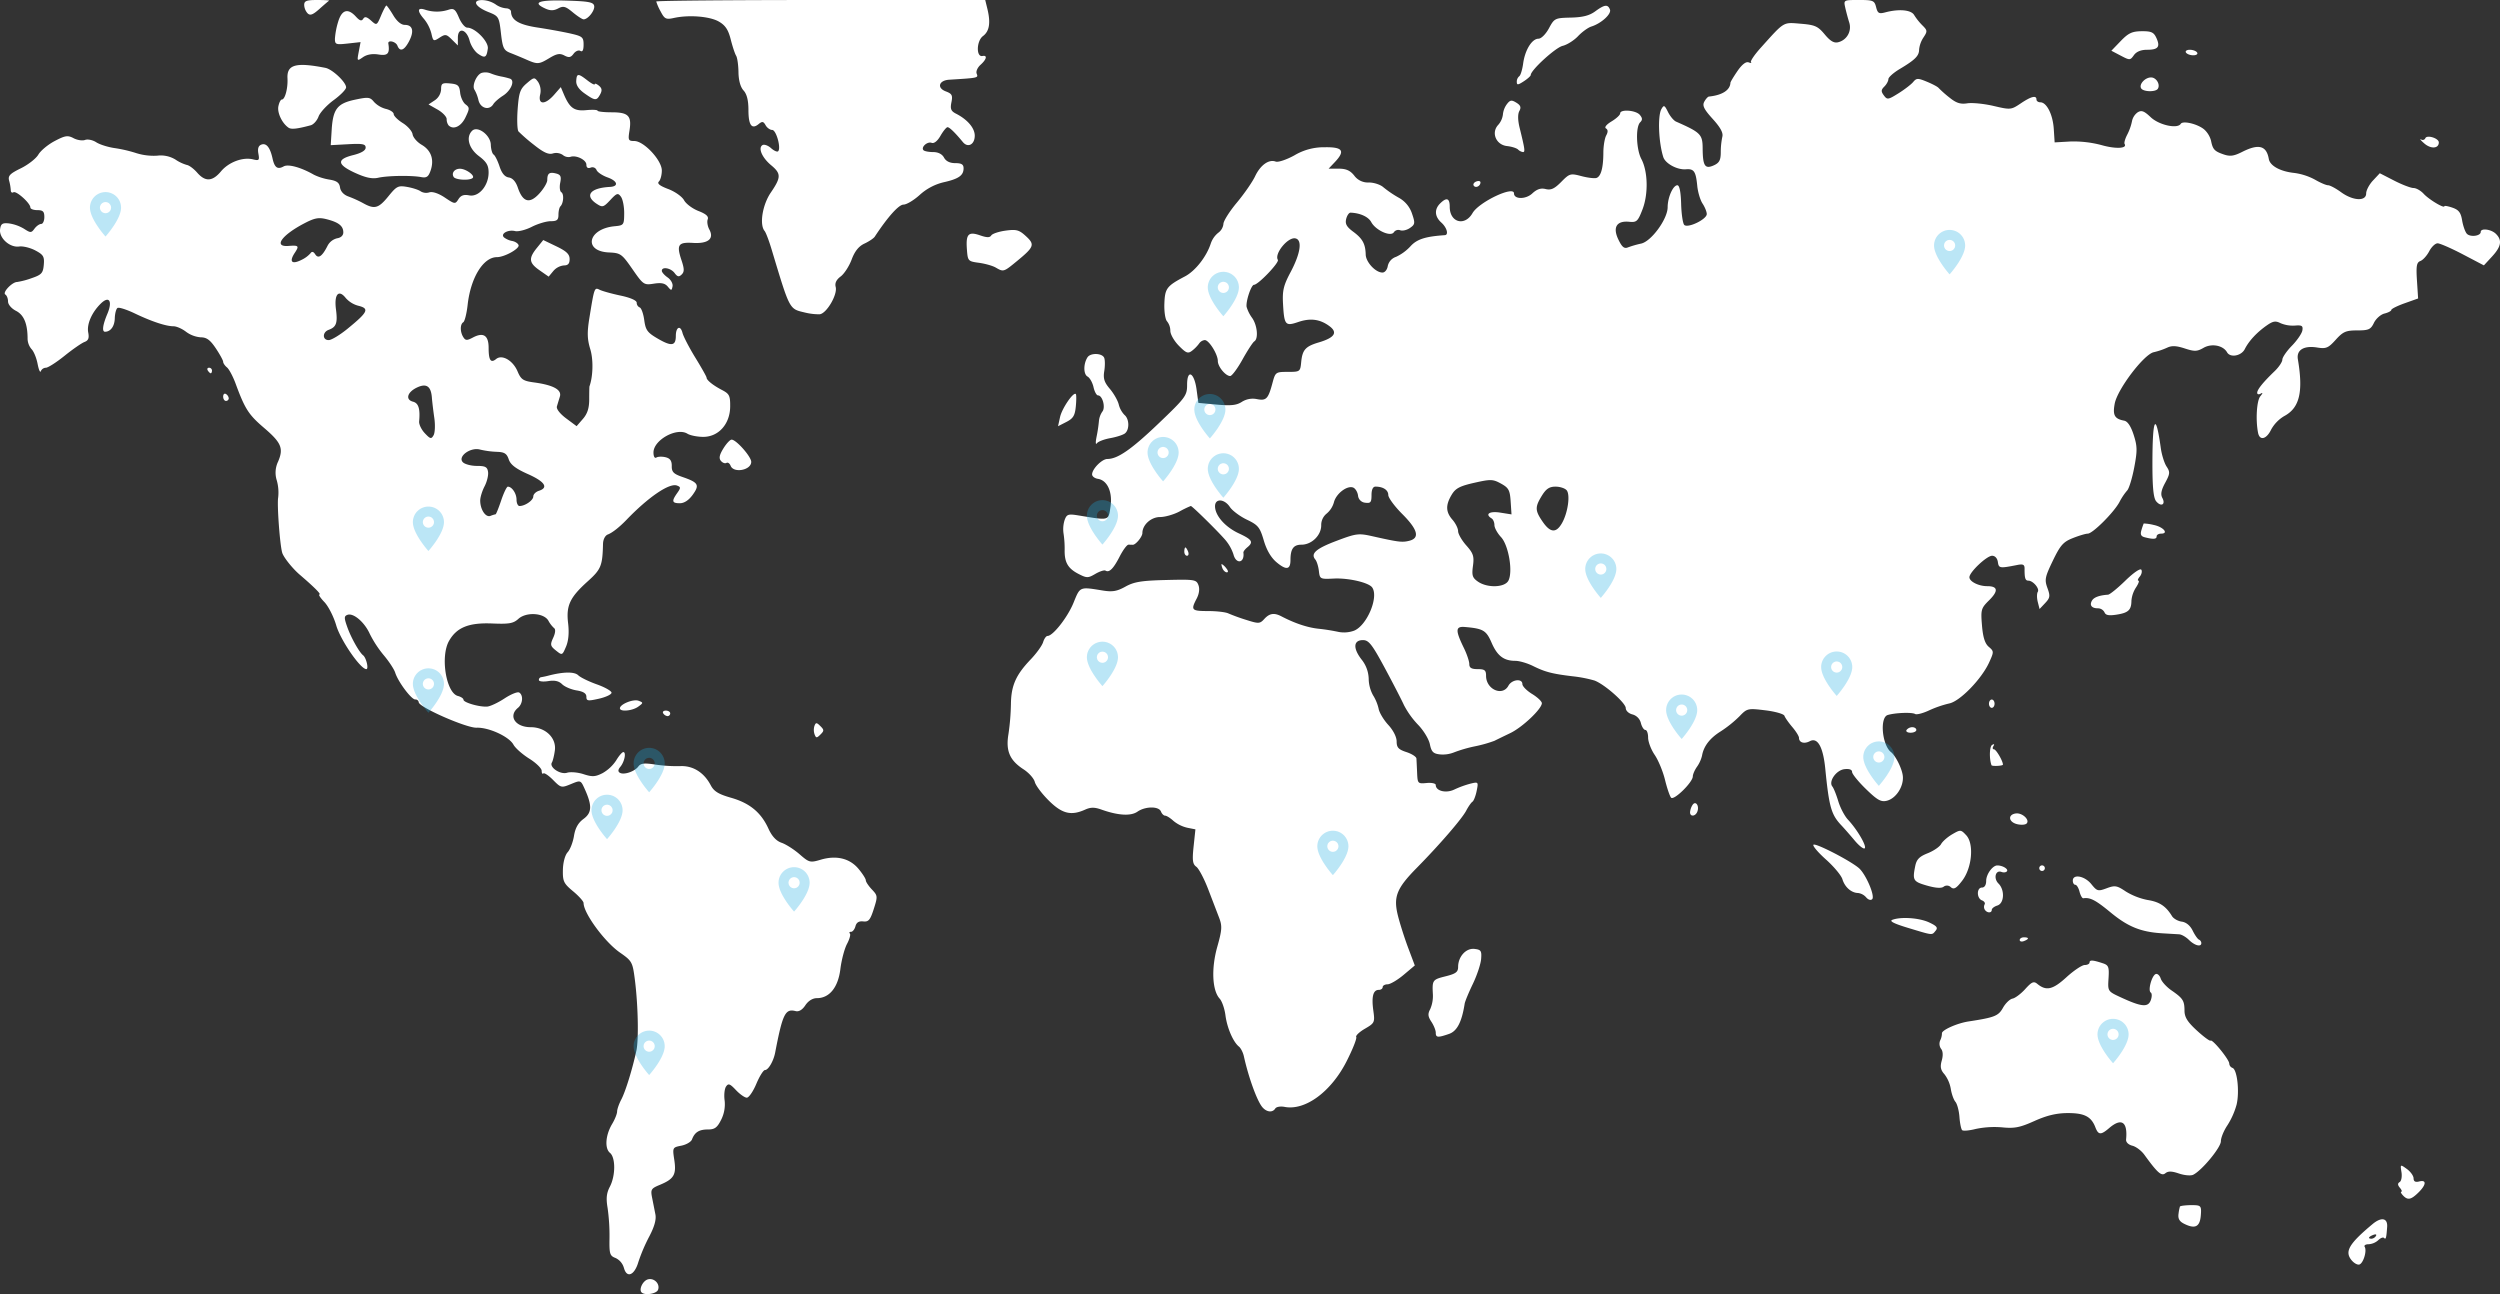 <svg xmlns="http://www.w3.org/2000/svg" width="1483.643" height="768" viewBox="0 0 1483.643 768">
  <rect x="0" y="0" width="1483.643" height="768" fill="#333333" stroke="none"/>
  <g id="Grupo_8" data-name="Grupo 8" transform="translate(-1218.565 -2163)">
    <path id="path2987" d="M431.911,819.025c-1.8-1.786.725-7,3.781-7.788,3.727-.965,7.29,2.762,5.949,6.222C440.72,819.832,433.846,820.939,431.911,819.025Zm-10.556-14.684a9.2,9.2,0,0,0-4.9-5.76c-3.433-1.292-3.78-2.422-3.619-11.777a118.322,118.322,0,0,0-1.123-17.926c-.979-5.707-.648-8.827,1.342-12.635,3.408-6.522,3.44-17.291.06-20.067-3.245-2.665-2.652-10.55,1.289-17.151,1.617-2.708,2.947-6.03,2.956-7.384s1.129-4.573,2.489-7.153c2.476-4.7,6.624-18.132,8.951-28.992,1.453-6.78.986-27.5-.958-42.487-1.305-10.064-1.7-10.766-8.828-15.72-9.061-6.3-21.556-23.325-21.556-29.378,0-.989-2.8-4.124-6.218-6.966-5.6-4.652-6.2-5.92-6.059-12.719.094-4.437,1.258-8.753,2.823-10.464,1.465-1.6,3.155-5.953,3.755-9.67.76-4.706,2.482-7.774,5.673-10.108,5.024-3.676,5.181-7.849.672-17.822-2.363-5.227-2.377-5.232-8.164-2.84-5.635,2.33-5.929,2.262-10.581-2.448-2.632-2.664-5.233-4.4-5.779-3.861s-.993-.178-.993-1.6-3.321-4.663-7.38-7.2-8.273-6.271-9.363-8.288c-2.584-4.778-14.649-10.331-21.863-10.063-6.058.227-34.35-12.226-34.35-15.117a1.926,1.926,0,0,0-2.073-1.629c-2.379-.04-10.191-10.5-11.9-15.927-.633-2.01-3.668-6.638-6.746-10.284a66.847,66.847,0,0,1-8.345-12.754c-3.119-6.951-9.758-12.589-13.258-11.26-2.023.768-2.027,1.8-.027,7.411,2.213,6.207,7.068,14.835,9.339,16.595,1.867,1.447,3.44,8.2,1.91,8.2-3.5,0-15.316-17.174-17.871-25.965-1.489-5.123-4.65-11.345-7.025-13.827s-3.694-4.512-2.932-4.512c1.254,0-3.211-4.479-11.694-11.731-4.345-3.715-9.667-10.4-10.426-13.107-1.407-5.01-3.126-28.782-2.367-32.735a26.69,26.69,0,0,0-.791-10,15.113,15.113,0,0,1,.759-11.318c3.335-7.85,1.926-11.193-8.463-20.069-9.051-7.733-11.24-11.148-16.757-26.138-1.573-4.274-3.882-8.61-5.131-9.636s-2.271-2.528-2.271-3.34-1.965-4.413-4.366-8c-3.32-4.963-5.452-6.528-8.9-6.528a16.921,16.921,0,0,1-8.746-3.282c-2.319-1.805-5.666-3.282-7.438-3.282-4.485,0-12.963-2.813-23.111-7.667-4.739-2.267-9.288-3.711-10.109-3.209s-1.561,3.267-1.643,6.144c-.136,4.732-2.43,7.921-5.747,7.988-1.971.04-1.458-3.988,1.357-10.656,3.22-7.627,1-10.936-4-5.979-5.314,5.259-8.311,12.205-7.37,17.08.645,3.339.083,4.756-2.229,5.629-1.7.642-7.037,4.343-11.861,8.225s-9.8,7.058-11.054,7.058a3.334,3.334,0,0,0-2.983,2.051c-.384,1.128-1.246-.824-1.916-4.338s-2.283-7.443-3.585-8.732A9.849,9.849,0,0,1,67.5,253.1c0-8.963-2.166-14.212-6.854-16.611-2.722-1.393-4.753-3.776-4.753-5.576,0-1.729-.719-3.583-1.6-4.12-1.893-1.158,3.974-7.41,6.987-7.446a46.165,46.165,0,0,0,8.705-2.3c5.806-1.99,6.694-2.972,7.129-7.878.433-4.883-.211-5.981-5-8.532-3.022-1.611-7.349-2.666-9.616-2.345-5.577.789-12.055-5.1-11.315-10.278.463-3.244,1.384-3.836,5.323-3.419a24.193,24.193,0,0,1,8.906,3.191c3.851,2.5,4.289,2.491,6.2-.094,1.13-1.529,2.9-2.78,3.944-2.78s1.89-1.846,1.89-4.1c0-3.282-.829-4.1-4.145-4.1-2.28,0-4.145-.7-4.145-1.566,0-2.548-8.369-10.066-10.056-9.034-.853.522-1.561-.018-1.574-1.2a28.888,28.888,0,0,0-.973-5.654c-.79-2.914.385-4.161,6.955-7.384,4.348-2.133,9.025-5.8,10.393-8.141s5.731-5.965,9.7-8.047c6.259-3.286,7.734-3.506,11.2-1.673,2.193,1.161,5.261,1.627,6.819,1.036s4.54.032,6.628,1.385,7.019,2.91,10.959,3.459a81.31,81.31,0,0,1,12.967,3.036,34.7,34.7,0,0,0,12.243,1.456,16.838,16.838,0,0,1,10.778,2.271,23.711,23.711,0,0,0,6.825,3.238c1.368.212,4.13,2.271,6.138,4.577,4.814,5.527,9.04,5.292,14.126-.783,4.6-5.491,12.963-8.611,19.044-7.1,3.533.878,3.857.526,3.136-3.406-.546-2.982.017-4.7,1.757-5.357,2.948-1.12,5.2,1.653,6.63,8.155,1.212,5.523,2.974,6.788,6.63,4.763,2.733-1.514,10.317.587,17.982,4.982a33.454,33.454,0,0,0,9.12,2.852c4.428.726,5.932,1.842,6.345,4.709.334,2.32,2.239,4.357,4.974,5.322a69.645,69.645,0,0,1,8.834,4.014c6.665,3.71,9.051,3.048,14.883-4.133,4.92-6.058,5.819-6.5,11.27-5.529,3.258.58,6.821,1.757,7.917,2.617a6.306,6.306,0,0,0,5.119.581c1.916-.6,5.482.6,9.211,3.1,5.9,3.963,6.145,3.992,8.063.953,1.428-2.263,3.2-2.892,6.376-2.263,5.683,1.125,11.52-5.73,11.52-13.528,0-4.287-1.229-6.366-5.8-9.819-6-4.53-7.781-11.223-3.984-14.981,3.222-3.188,10.934,2.552,11.1,8.26.077,2.679.825,5.312,1.662,5.852s2.418,3.7,3.515,7.032c1.345,4.084,3.13,6.218,5.49,6.564,2.266.332,4.15,2.441,5.353,5.993,2.943,8.69,6.955,9.834,12.69,3.62,2.64-2.861,4.8-6.51,4.8-8.109,0-3.969,1.251-4.893,5.231-3.863,2.709.7,3.195,1.794,2.446,5.5-.514,2.544-.224,5.061.646,5.593,1.7,1.039,1.345,6.551-.541,8.417-.631.625-1.148,2.859-1.148,4.966,0,3.095-.885,3.828-4.625,3.828-2.543,0-7.58,1.5-11.192,3.337s-8.067,2.974-9.9,2.53c-4.243-1.029-8.881,1.605-6.6,3.751a11.193,11.193,0,0,0,4.823,2.119c1.748.313,3.465,1.42,3.815,2.459.7,2.091-8.365,7.135-12.828,7.135-8.118,0-15.6,12.166-17.393,28.28-.576,5.175-1.741,9.834-2.589,10.352-1.962,1.2-1.944,5.784.034,8.878,1.294,2.024,2.152,2.053,5.666.192,6.25-3.31,9.339-1.285,9.339,6.122,0,7.363,1.269,9.251,4.456,6.633,3.514-2.886,9.977.841,12.718,7.335,2.044,4.841,3.295,5.679,9.783,6.559q17.2,2.333,15.326,8.416c-.576,1.858-1.371,4.486-1.766,5.84-.423,1.451,1.831,4.358,5.489,7.081l6.207,4.62,3.739-4.3c2.667-3.068,3.739-6.392,3.739-11.594,0-4.011.066-7.477.147-7.7,2.165-6.047,2.378-15.892.481-22.132-1.791-5.89-1.91-9.877-.543-18.337,2.962-18.343,2.992-18.424,6.174-16.856,1.574.775,7.151,2.322,12.4,3.436,5.866,1.246,9.534,2.875,9.534,4.233a3.034,3.034,0,0,0,1.765,2.789c.971.32,2.186,3.69,2.7,7.489.818,6.033,1.855,7.44,8.207,11.123,7.994,4.636,10.541,4.227,10.541-1.692,0-5.347,2.736-6.613,3.95-1.828.543,2.141,3.98,8.768,7.638,14.727s6.651,11.27,6.651,11.8c0,1.526,3.83,4.61,9.179,7.391,4.356,2.265,4.906,3.39,4.833,9.9-.114,10.288-6.9,17.9-15.967,17.9-3.509,0-7.75-.846-9.424-1.881-6.3-3.895-20.125,3.743-20.125,11.123,0,2.448.7,3.651,1.752,3.008.964-.589,3.42-.658,5.458-.151,2.68.666,3.687,2.108,3.637,5.207-.057,3.528,1.067,4.677,6.356,6.5,9.452,3.249,10.3,4.7,6.1,10.532-2.352,3.268-5.055,5.049-7.665,5.049-4.669,0-4.983-1.208-1.569-6.032,2.192-3.1,2.178-3.589-.126-4.464-4.444-1.687-16.885,6.758-29.945,20.329-4.222,4.387-8.44,7.7-11.07,8.7-1.631.619-2.819,2.936-2.881,5.618-.3,12.961-1.155,15.064-8.983,22.114-10.726,9.66-12.971,14.446-11.726,24.993.662,5.608.235,10.376-1.241,13.85-2.229,5.246-2.287,5.268-5.984,2.306-3.361-2.693-3.522-3.448-1.62-7.58,1.286-2.794,1.5-5.025.549-5.7a16.513,16.513,0,0,1-3.39-4.395c-2.619-4.708-13.17-5.356-17.846-1.1-2.967,2.7-5.475,3.145-15.468,2.727-13.95-.583-21.136,2.324-25.692,10.393-5.217,9.242-1.71,30.816,5.3,32.631,1.813.469,3.3,1.471,3.3,2.225,0,1.672,9.529,4.418,14.1,4.062,1.822-.142,6.44-2.317,10.263-4.834s7.741-4.093,8.705-3.5c2.559,1.565,2.143,6.721-.733,9.083-5.939,4.877-1.594,11.486,7.551,11.486,8.759,0,15.356,6.356,14.34,13.815-.414,3.041-1.2,6.247-1.749,7.124-1.755,2.81,4.962,7.364,8.993,6.1,2.02-.634,6.432-.252,9.8.849,5.153,1.683,6.952,1.583,11.271-.627a23.669,23.669,0,0,0,8.082-7.561c1.619-2.712,3.524-4.931,4.234-4.931,1.858,0,.693,5.808-1.748,8.719-1.417,1.689-1.519,2.816-.322,3.548,2.378,1.454,8.76-.7,10.982-3.707,1.423-1.925,3.551-2.175,9.955-1.168a88.033,88.033,0,0,0,14.838.944c7.6-.382,14.2,3.747,18.192,11.377,1.877,3.592,4.614,5.276,11.988,7.376,11.1,3.161,17.85,8.716,22.214,18.288,2.089,4.582,4.651,7.348,7.816,8.44,2.59.893,7.4,3.96,10.682,6.814,5.7,4.954,6.271,5.1,12.535,3.244,9.278-2.751,17.2-.845,22.423,5.394,2.4,2.862,4.356,5.937,4.356,6.833s1.623,3.339,3.607,5.428c3.462,3.647,3.507,4.113,1.116,11.592-2.09,6.537-3.1,7.725-6.247,7.375-2.576-.287-4.029.615-4.625,2.872-.478,1.809-1.653,3.289-2.61,3.289s-1.273.463-.7,1.028-.19,3.335-1.692,6.153-3.277,9.542-3.944,14.94c-1.345,10.89-6.5,17.26-13.973,17.26-2.483,0-5.081,1.611-6.811,4.224-1.8,2.719-3.854,3.95-5.765,3.455-6.151-1.592-7.717,1.582-12.149,24.622-.978,5.087-4.057,10.362-6.046,10.362-.93,0-3.242,3.692-5.137,8.2s-4.435,8.2-5.644,8.2-4.113-2.031-6.453-4.513c-3.6-3.814-4.507-4.132-5.888-2.051-.9,1.354-1.271,5.046-.827,8.2a20.409,20.409,0,0,1-2.071,11.486c-2.329,4.648-3.823,5.743-7.836,5.743-5.25,0-7.821,1.607-9.469,5.92-.555,1.451-3.4,3.111-6.314,3.688-5.259,1.041-5.3,1.116-4.171,8.54,1.311,8.653-.207,11.251-8.607,14.724-5.182,2.143-5.542,2.752-4.557,7.7.588,2.955,1.465,7.394,1.949,9.864.592,3.021-.609,7.307-3.667,13.1a101.729,101.729,0,0,0-6.473,15.191c-2.32,7.93-6.945,9.717-8.57,3.312Zm-76.12-447.134c.308,0,1.8-3.692,3.314-8.2s3.291-8.2,3.947-8.2c2.448,0,5.173,4.063,5.173,7.712,0,2.076.8,3.774,1.767,3.774,3.308,0,8.182-3.39,8.182-5.69,0-1.261,1.492-2.762,3.316-3.335,5.911-1.857,3.533-5.463-6.559-9.945-7.168-3.183-10.273-5.568-11.328-8.7-1.172-3.479-2.55-4.348-7.121-4.487a51.714,51.714,0,0,1-9.918-1.339c-5.718-1.568-13.5,4.194-10.173,7.535,1.187,1.192,4.918,2.168,8.291,2.168,5.04,0,6.224.638,6.647,3.581.283,1.97-.649,5.809-2.073,8.533s-2.588,6.514-2.588,8.423c0,5.351,3.226,10.2,6.066,9.126A17.378,17.378,0,0,1,345.235,357.207ZM308.867,299.99c-.606-4.179-1.253-9.592-1.437-12.03-.513-6.792-3.248-8.638-8.856-5.979-5.766,2.735-7.006,7.195-2.336,8.4,3.276.848,4.325,4.232,3.63,11.715-.161,1.73,1.36,4.886,3.38,7.013,3.274,3.449,3.837,3.576,5.2,1.171.839-1.483,1.029-6.116.423-10.295Zm-51.485-52.9c12.261-10.01,13.164-12.009,6.188-13.689a15.157,15.157,0,0,1-7.234-4.516c-4.233-5.41-6.993-2.236-5.826,6.7,1.062,8.135.218,10.5-4.35,12.165-3.784,1.382-3.761,6.085.03,6.085,1.613,0,6.649-3.035,11.192-6.744ZM230.518,206a16.329,16.329,0,0,0,4.865-3.692c.857-1.244,1.737-1.045,2.833.642,1.826,2.813,4.166,1.163,7.35-5.181a8.646,8.646,0,0,1,5.611-4.354c2.258-.321,3.689-1.675,3.689-3.491,0-3.824-2.749-6-9.895-7.824-4.719-1.206-7.1-.766-13.265,2.456-13.476,7.038-18.448,14.1-9.43,13.4,6.1-.475,6.52-.035,3.849,4-3.674,5.549-1.8,7.272,4.392,4.045Zm1216.164,593.89c-4.229-5.157-1.618-9.668,12.374-21.381,5.307-4.443,9.122-3.726,8.739,1.641-.48,6.714-.74,7.621-1.868,6.5-.564-.559-2.11.057-3.434,1.367a9.376,9.376,0,0,1-5.7,2.383c-1.812,0-2.856.7-2.318,1.565,1.417,2.269-.735,9.552-3.087,10.445-1.1.419-3.219-.718-4.7-2.526Zm14.456-14.388c.581-.93-.085-1.205-1.56-.645-2.873,1.091-3.4,2.267-1.013,2.267A3.533,3.533,0,0,0,1461.138,785.5Zm-113.806-7.233c-2.838-1.415-3.751-3.054-3.332-5.982a25.324,25.324,0,0,1,.829-4.287c.535-.538,5.4-.947,9.058-.761,3.37.171,3.769.917,3.316,6.2C1356.631,780.114,1353.807,781.5,1347.332,778.268Zm129.912-16.784c-1.173-1.241-1.638-2.257-1.034-2.257s.224-1.042-.844-2.315c-1.391-1.658-1.426-2.63-.126-3.425,1-.611,1.475-3.245,1.06-5.854-.752-4.722-.737-4.73,3.188-1.907,2.168,1.56,3.966,4.059,3.995,5.554.036,1.9,1.048,2.46,3.368,1.86,4.4-1.138,4.221,1.911-.372,6.456-4.483,4.436-6.451,4.839-9.235,1.889Zm-132.993-13.046c-4.275-1.467-6.4-1.511-8.066-.167-2.325,1.875-4.637-.16-12.5-11.007-1.737-2.4-4.94-4.8-7.118-5.339-2.328-.578-3.851-2.086-3.7-3.659,1.034-10.566-2.715-13.09-10.069-6.779-4.916,4.219-6.387,4.133-8.159-.478-2.458-6.4-6.563-8.5-16.52-8.444-6.609.034-12.313,1.4-19.648,4.7-8.564,3.852-11.831,4.5-19.068,3.776a54.36,54.36,0,0,0-15.727.935c-3.846.994-7.494,1.312-8.105.707s-1.329-4.121-1.595-7.813-1.341-7.736-2.389-8.986-2.284-4.711-2.746-7.691a19.824,19.824,0,0,0-3.79-8.7c-2.251-2.5-2.624-4.424-1.575-8.107.864-3.031.711-5.616-.41-6.953a5.183,5.183,0,0,1-.507-5.021,9.794,9.794,0,0,0,1.027-4.087c-.4-1.891,8.879-6.085,15.8-7.143,15.522-2.374,17.7-3.239,20.434-8.123,1.5-2.679,4.045-5.123,5.654-5.432s5.01-2.868,7.555-5.687c3.854-4.268,5.047-4.782,7.133-3.069,5.317,4.367,9.169,3.5,17.275-3.9,4.374-3.992,9.258-7.266,10.854-7.275s2.9-.69,2.9-1.513c0-1.612,1.969-1.489,7.945.5,3.341,1.11,3.741,2.187,3.316,8.925-.481,7.62-.443,7.681,6.978,11.13,12.524,5.82,16.433,6.233,18.069,1.906.776-2.053.782-4.132.012-4.619-1.838-1.165.638-10.211,3.01-10.993,1.013-.334,2.322.891,2.909,2.722s3.449,4.975,6.359,6.985c6.863,4.742,7.722,6.085,7.753,12.118.019,3.817,1.787,6.636,7.365,11.744,4.037,3.7,7.682,6.383,8.1,5.969,1.07-1.059,11.091,11.231,11.091,13.6a2.937,2.937,0,0,0,1.917,2.583c2.789.92,4.268,14.162,2.434,21.793A45,45,0,0,1,1373,719.816c-2.131,3.143-3.874,7.405-3.874,9.472,0,3.721-11.381,17.47-16.477,19.9-1.425.681-5.2.341-8.394-.754ZM800.228,708.99c-3.122-3.723-8.156-17.62-10.925-30.166-.5-2.256-1.824-4.841-2.946-5.743-3.431-2.76-7.019-11.112-7.984-18.588-.5-3.906-2.049-8.34-3.434-9.853-4.43-4.844-5.029-17.9-1.412-30.737,2.829-10.041,2.977-12.346,1.112-17.229-1.185-3.1-4.118-10.75-6.519-17s-5.567-12.231-7.037-13.295c-2.179-1.577-2.474-3.8-1.6-12.067l1.07-10.133-4.839-.958a19.967,19.967,0,0,1-8.2-4.057c-1.85-1.7-4.06-3.1-4.912-3.1s-1.979-1.108-2.5-2.461c-1.249-3.221-9.256-3.164-13.964.1-3.932,2.726-11.461,2.279-21.418-1.27-4.035-1.438-6.339-1.426-9.612.049-8.361,3.77-13.667,2.454-21.546-5.343-4.049-4.007-7.8-8.991-8.326-11.076s-3.517-5.444-6.637-7.465c-8.257-5.347-10.673-10.965-9-20.94a139.181,139.181,0,0,0,1.471-17.721c.114-11.018,2.921-17.391,11.708-26.583,3.451-3.61,6.778-8.225,7.393-10.256s1.8-3.692,2.623-3.692c3.233,0,11.941-11.115,15.426-19.691,3.95-9.72,3.477-9.522,17.378-7.263,5.729.931,8.433.464,13.438-2.32,5.119-2.847,9.538-3.566,24.136-3.925,16.906-.416,17.94-.251,19.179,3.047.821,2.184.43,5.165-1.047,7.982-3.586,6.84-3.071,7.4,6.785,7.4,5.028,0,10.438.631,12.021,1.4a112.717,112.717,0,0,0,10.7,3.88c7.322,2.319,8,2.282,10.62-.582,3.1-3.39,5.861-3.812,10.182-1.556,7.979,4.165,15.426,6.649,22.061,7.36a115.581,115.581,0,0,1,11.92,1.9,17.45,17.45,0,0,0,9.143-.761c7.692-3.153,14.735-20.016,10.716-25.658-2.082-2.922-14.094-5.7-22.774-5.267-8.091.4-8.3.3-8.852-4.509-.309-2.707-1.254-5.752-2.1-6.766-2.973-3.559.359-6.493,12.647-11.136,11.556-4.366,12.994-4.552,21.105-2.73,15.7,3.527,17.736,3.78,21.949,2.734,6.446-1.6,5.141-6.632-4.124-15.9-4.56-4.56-8.291-9.634-8.291-11.276,0-2.961-3.078-4.976-7.6-4.976-1.519,0-2.351,1.782-2.351,5.038,0,4.285-.557,4.959-3.731,4.512a4.691,4.691,0,0,1-4.274-4.317c-.3-2.086-1.61-4.2-2.915-4.693-3.589-1.363-10.083,3.618-11.379,8.728a13.412,13.412,0,0,1-4.349,6.751,8.709,8.709,0,0,0-3.2,6.983c0,5.914-5.681,11.457-11.743,11.457-4.711,0-6.5,2.491-6.5,9.063,0,5.776-2.447,6.218-8.146,1.472-3.372-2.808-5.987-7.24-7.689-13.033-2.309-7.861-3.358-9.151-10.039-12.352-4.1-1.966-8.627-5.336-10.053-7.489-3.278-4.952-8.843-5.252-8.843-.476,0,5.484,5.968,12.3,14.068,16.068,8.009,3.725,8.9,5.19,5.053,8.345-1.339,1.1-2.37,2.482-2.291,3.072.836,6.259-4.358,7.172-5.913,1.04a25.852,25.852,0,0,0-4.74-8.456c-4.334-5.074-19.728-20.228-20.549-20.228a60.461,60.461,0,0,0-6.752,3.282c-3.4,1.805-8.581,3.282-11.507,3.282-5.354,0-10.482,4.651-10.482,9.507,0,2.19-4.03,7.073-5.744,6.96-.489-.032-1.619-.059-2.513-.059s-3.232,3.138-5.2,6.974c-3.738,7.3-6.216,9.768-8.434,8.412-.726-.444-3.431.428-6.013,1.937-4.346,2.541-5.079,2.546-9.9.078-6.347-3.248-8.46-6.861-8.329-14.24a61.259,61.259,0,0,0-.664-9.824,17.914,17.914,0,0,1,.658-8.007c1.285-3.438,2.1-3.693,8.443-2.654,18.359,3.005,17.492,3.244,18.765-5.159,1.322-8.726-1.838-15.74-7.48-16.6-1.889-.288-3.434-1.468-3.434-2.621,0-3.239,5.858-9.161,9.063-9.161,6.113,0,14.253-5.653,30.467-21.158,15.987-15.287,16.846-16.453,16.846-22.858,0-9.573,4.252-7.414,5.629,2.858l1.055,7.87,10.887,1.006c8.455.781,11.787.422,14.917-1.607a12.105,12.105,0,0,1,8.921-1.645c5.579,1.1,6.719-.075,9.263-9.587,1.716-6.415,1.927-6.567,9.12-6.567s7.375-.125,7.913-5.737c.706-7.36,2.52-9.4,10.444-11.751,9.384-2.782,11.417-5.854,6.369-9.623-5.616-4.192-11.334-4.948-18.624-2.462-7.605,2.593-8.267,1.8-8.961-10.809-.434-7.872.292-10.926,4.46-18.767,5.974-11.238,7.111-19.211,2.863-20.08-4.44-.909-12.63,9.148-10.381,12.749.976,1.562-11.68,14.792-14.151,14.792-1.662,0-4.947,9.8-4.4,13.138a21.3,21.3,0,0,0,3.268,6.518c3.093,4.37,3.837,12.372,1.294,13.928-.863.528-4.02,5.371-7.015,10.763s-6.277,9.8-7.294,9.8c-2.741,0-7.336-5.576-7.336-8.9,0-4.005-5.245-12.431-7.737-12.431a4.651,4.651,0,0,0-3.373,2.051,21.842,21.842,0,0,1-4.149,4.239c-2.451,1.9-3.488,1.514-7.876-2.928-2.78-2.813-5.053-6.788-5.053-8.832a9.086,9.086,0,0,0-1.924-5.621c-1.058-1.047-1.786-5.74-1.618-10.432.328-9.18,1.354-10.544,12.248-16.287,6.177-3.257,12.825-11.764,15.333-19.62a13.975,13.975,0,0,1,4.388-6.246,7.451,7.451,0,0,0,3.078-5.248c0-1.707,3.576-7.388,7.947-12.624S794.372,160,795.966,156.63c3.159-6.685,8.182-10.269,12.234-8.73,1.419.539,6.4-1.119,11.063-3.685a34.06,34.06,0,0,1,18.017-4.829c10.794-.187,12.349,2.15,5.929,8.912l-3.606,3.8h5.972c4.4,0,6.833,1.083,9.233,4.1a10.057,10.057,0,0,0,8.695,4.1c2.989,0,6.849,1.267,8.579,2.816a64.606,64.606,0,0,0,9.025,6.153,16.758,16.758,0,0,1,7.995,9.525c1.929,5.645,1.823,6.39-1.209,8.491-1.828,1.267-4.432,1.882-5.787,1.368a3.251,3.251,0,0,0-3.774,1.161c-1.824,2.921-10.768-1.079-13.433-6.006-1.714-3.17-6.612-5.4-12.282-5.595-.912-.031-2.077,1.648-2.589,3.732-.714,2.905.253,4.665,4.145,7.547,5.583,4.134,7.271,7.215,7.447,13.6.126,4.569,6.038,10.824,10.065,10.649,1.368-.059,2.731-1.809,3.029-3.888a7.358,7.358,0,0,1,4.908-5.423,27.44,27.44,0,0,0,8.578-6.286c3.8-4.185,8.808-5.8,20.378-6.579,2.415-.162,1.2-4.535-2.073-7.467-3.984-3.568-4.253-7.864-.711-11.369,3.847-3.806,5.686-3.153,5.686,2.016,0,9.31,8.913,11.756,13.535,3.715,3.754-6.529,24.6-16.447,24.6-11.7,0,3.6,6.982,3.64,10.827.065,2.783-2.587,5.083-3.347,7.967-2.63,3.141.78,5.22-.173,9.233-4.235,4.973-5.033,5.453-5.169,12.064-3.423,3.787,1,7.807,1.468,8.935,1.04,2.625-1,3.983-6.082,4.012-15.017.013-3.895.771-8.465,1.685-10.156,1.141-2.11,1.1-3.42-.138-4.175-1.072-.656.268-2.346,3.312-4.178,2.812-1.692,5.112-3.826,5.112-4.742,0-2.629,9.314-1.938,11.665.866,1.608,1.917,1.657,2.992.2,4.43-2.772,2.744-2.339,16,.71,21.754,3.909,7.374,4.209,20.79.669,29.943-2.74,7.084-3.46,7.754-7.87,7.317-7.485-.741-9.934,3.284-6.427,10.562,2.146,4.454,3.475,5.544,5.658,4.641a58.013,58.013,0,0,1,7.827-2.258c6.061-1.313,15.752-14.6,15.752-21.6,0-5.792,3.2-13.019,5.773-13.019,1.239,0,2.033,3.921,2.231,11,.168,6.052,1,11.695,1.858,12.539,2.126,2.1,13.352-3.317,13.352-6.448,0-1.343-1.122-4.136-2.493-6.207s-2.787-6.793-3.148-10.495c-.842-8.654-1.94-10.26-6.746-9.866-5.144.421-12.173-3.375-13.414-7.245-2.783-8.677-3.41-24.43-1.132-28.457,1.474-2.606,1.874-2.432,3.923,1.7,1.255,2.534,3.4,5.1,4.769,5.7,14.629,6.452,15.75,7.577,15.8,15.872.069,10.5,1.364,12.462,6.64,10.083,3.23-1.456,4.091-3.076,4.109-7.732a45.507,45.507,0,0,1,.922-9.2c.631-2.322-1.072-5.488-5.7-10.6-5.223-5.768-6.267-7.9-5.009-10.226.874-1.617,2.123-2.994,2.775-3.061,7.894-.812,12.546-3.805,12.749-8.2.024-.517,1.909-3.656,4.189-6.975,2.639-3.841,5.031-5.7,6.582-5.126,1.34.5,1.982.458,1.426-.092s2.078-4.433,5.854-8.628c14.192-15.77,13.023-15.068,23.64-14.2,8.474.693,10.194,1.457,14.25,6.326,3.328,4,5.552,5.295,7.986,4.665a9.173,9.173,0,0,0,6.581-11.7c-.758-2.393-1.826-6.381-2.375-8.863-.995-4.5-.964-4.512,8.121-4.512,8.431,0,9.2.321,10.2,4.252.926,3.652,1.691,4.089,5.421,3.1,8.157-2.172,15.411-1.5,17.156,1.582a35.063,35.063,0,0,0,4.9,6.136c3,2.973,3.052,3.5.642,7.141a16.046,16.046,0,0,0-2.6,7.153c0,3.782-2.307,6.107-11.491,11.581-3.712,2.212-6.748,4.928-6.748,6.036s-1.082,3.085-2.4,4.393c-1.972,1.951-2.024,2.892-.288,5.241,1.984,2.685,2.52,2.609,8.646-1.218,3.592-2.244,7.526-5.267,8.744-6.718,2-2.384,2.791-2.4,8.208-.16,3.3,1.363,6.395,3.016,6.883,3.672a65.394,65.394,0,0,0,6.279,5.576c4.171,3.39,6.611,4.195,10.778,3.553,2.962-.456,9.993.25,15.624,1.57,10.011,2.347,10.367,2.313,16.079-1.528q9.344-6.283,9.333-2.287c0,.9,1.033,1.641,2.3,1.641,3.762,0,7.419,7.246,7.967,15.791l.514,8,9.28-.529a64.663,64.663,0,0,1,18.4,2.1c8.467,2.436,15.557,2.116,13.846-.625-.4-.647.292-3.135,1.547-5.528a30.994,30.994,0,0,0,2.817-7.919,8.579,8.579,0,0,1,3.377-5.33c2.272-1.409,3.823-.832,7.737,2.879,4.928,4.673,15.86,7.094,17.824,3.948,1.324-2.121,10.543.2,14.2,3.572a14.022,14.022,0,0,1,3.775,6.379c1.011,5.195,2.015,6.3,7.4,8.159,3.9,1.344,6.121,1.048,11.131-1.479,9.792-4.94,14.38-3.714,15.766,4.215.716,4.1,6.92,7.469,15.3,8.315a35.851,35.851,0,0,1,12.116,3.967c3.125,1.824,6.612,3.317,7.751,3.317s4.6,1.846,7.689,4.1c7.085,5.173,14.923,5.566,14.923.749,0-1.844,1.82-5.3,4.044-7.669l4.044-4.316,8.545,4.387c4.7,2.413,9.853,4.387,11.451,4.387s4.326,1.552,6.061,3.45c3.092,3.381,12.282,8.876,12.282,7.344,0-.427,2.148-.036,4.772.869,3.714,1.281,4.983,2.932,5.723,7.445.523,3.189,1.761,6.764,2.75,7.944,1.894,2.258,8.31,1.494,8.31-.989,0-2.407,6.216-1.628,9,1.129,3.832,3.792,3.2,7.528-2.26,13.448l-4.865,5.272-12.486-6.547c-6.868-3.6-13.613-6.547-14.99-6.547s-3.614,2.126-4.972,4.724-3.7,5.192-5.209,5.764c-2.261.859-2.621,2.893-2.058,11.641l.682,10.6-7.952,2.83c-4.373,1.556-7.952,3.342-7.952,3.968s-1.827,1.593-4.06,2.147-5.043,3.034-6.244,5.511c-1.92,3.958-3.12,4.5-9.928,4.5-6.709,0-8.415.743-12.761,5.558-4.443,4.922-5.705,5.447-11.034,4.591-7.887-1.267-12.361,1.473-11.426,7,3.277,19.373,1.019,28.813-8.058,33.676a21.157,21.157,0,0,0-7.789,8.006c-2.81,5.837-6.824,6.807-7.787,1.884-1.5-7.673-.794-19.013,1.348-21.625,1.536-1.874,1.609-2.391.221-1.566-1.14.678-2.073.45-2.073-.505,0-1.92,3.424-6.164,10.363-12.846,2.508-2.415,4.56-5.487,4.56-6.828s2.552-5.053,5.67-8.249,5.917-7.289,6.218-9.094c.457-2.742-.271-3.214-4.427-2.871a18.861,18.861,0,0,1-8.571-1.437c-2.928-1.5-4.47-1.232-8.291,1.463-5.827,4.11-10.464,9.124-12.886,13.932-2.055,4.081-8.617,5.274-10.518,1.912-2.336-4.131-9.138-5.433-13.938-2.67-3.867,2.226-5.357,2.275-11.209.363-5.021-1.64-7.7-1.748-10.463-.423a42.287,42.287,0,0,1-7.9,2.668c-5.83,1.235-21.6,22.024-23.173,30.554-1.268,6.862-.077,9,5.609,10.07,2.057.387,3.981,3.259,5.646,8.429,2.187,6.788,2.228,9.4.311,19.461-1.218,6.39-3.1,12.5-4.187,13.57a35.772,35.772,0,0,0-4.536,6.794c-3.251,6.14-15.919,18.79-18.818,18.79-1.207,0-5.2,1.188-8.863,2.64-5.7,2.257-7.421,4.2-11.866,13.42-4.682,9.707-5,11.319-3.219,16.2,1.74,4.761,1.577,5.845-1.345,8.949l-3.325,3.532-1.072-4.226c-.589-2.324-.581-5.012.019-5.973,1.2-1.918-2.808-6.644-5.635-6.644-1.784,0-2.252-1.513-2.207-7.131.019-2.4-.883-2.849-4.333-2.167-10.478,2.071-10.976,1.994-11.518-1.778-.317-2.208-1.687-3.692-3.406-3.692-3.189,0-13.475,9.723-13.475,12.737,0,2.572,5.453,5.313,10.571,5.313,6.359,0,6.745,2.807,1.149,8.345-4.8,4.751-5.035,5.574-4.26,14.963.582,7.055,1.748,10.732,4.021,12.683,3.106,2.666,3.114,2.94.25,9.222-4.535,9.949-17.375,23.145-23.738,24.394a64.053,64.053,0,0,0-12.005,4.15c-3.631,1.7-7.333,2.641-8.228,2.094-1.822-1.114-11.811-.739-16.261.611-4.8,1.457-3.359,17.781,1.945,21.991,2.87,2.278,6.733,10.178,7.062,14.439.473,6.141-4.109,13.1-9.5,14.445-3.464.86-5.609-.34-12.412-6.948-4.524-4.393-8.226-8.96-8.228-10.148,0-1.385-1.626-1.974-4.524-1.641-4.895.562-9.606,7.332-7.169,10.3.77.938,2.349,4.87,3.51,8.739s3.738,8.772,5.727,10.9c5.485,5.856,11.269,15.736,9.968,17.024-.635.629-3.316-1.441-5.957-4.6s-6.2-7.219-7.906-9.024c-6.024-6.367-7.292-10.837-9.564-33.706-1.279-12.874-4.553-18.675-9.162-16.234-3.377,1.788-6.429.83-6.429-2.019,0-.945-1.794-3.827-3.987-6.406s-4.284-5.573-4.649-6.653-5.472-2.544-11.351-3.252c-10.445-1.258-10.8-1.175-15.407,3.623a69.908,69.908,0,0,1-11.121,8.911c-6.422,4.012-10.089,8.814-11.038,14.455a19.642,19.642,0,0,1-2.983,6.518c-1.361,1.923-2.474,4.488-2.474,5.7,0,3.474-11.264,14.5-12.9,12.631-.779-.891-2.409-5.681-3.621-10.645s-3.96-11.6-6.106-14.739-3.9-7.758-3.9-10.255-.731-4.542-1.627-4.542-2.1-1.852-2.671-4.117a7.054,7.054,0,0,0-5.006-5.1c-2.211-.55-3.962-2.2-3.962-3.741,0-3.052-12.569-14.14-18.563-16.376a75.8,75.8,0,0,0-12.845-2.5c-12.2-1.456-16.426-2.552-23.659-6.137-3.384-1.677-8.1-3.048-10.472-3.048-6.831,0-10.712-2.958-14.079-10.73-3.178-7.337-4.961-8.4-15.724-9.344-5.79-.51-5.913,1.825-.664,12.587,1.733,3.554,3.151,7.8,3.151,9.435,0,2.21,1.277,2.974,4.974,2.974,4.162,0,4.974.651,4.974,3.985,0,8.054,9.749,12.361,13.265,5.86,2.025-3.745,8.291-4.467,8.291-.954,0,1.28,2.612,3.925,5.8,5.877s5.783,4.412,5.759,5.467c-.08,3.414-11.549,14.277-18.7,17.71-3.827,1.838-8.077,3.906-9.445,4.6a78.381,78.381,0,0,1-11.607,3.268,81.258,81.258,0,0,0-12.581,3.67,17.933,17.933,0,0,1-8.232,1.113c-3.914-.447-4.972-1.531-5.9-6.041-.62-3.023-3.751-8.191-6.958-11.486a50.994,50.994,0,0,1-8.427-11.734c-1.428-3.159-6.574-13.127-11.436-22.152-7.477-13.879-9.461-16.409-12.867-16.409-5.682,0-6.052,4.76-.893,11.455a19.114,19.114,0,0,1,4.282,11.466,20.94,20.94,0,0,0,2.566,9.786,26.076,26.076,0,0,1,3.334,8.064c.422,2.3,3,6.606,5.725,9.56,2.94,3.185,4.957,7.174,4.957,9.8,0,3.608,1.077,4.782,5.8,6.325,3.192,1.043,5.864,2.761,5.938,3.819s.26,4.877.415,8.487c.272,6.37.439,6.548,5.669,6.048,2.964-.283,5.389.245,5.389,1.173,0,3.585,6.123,5.085,11.013,2.7a57.269,57.269,0,0,1,9.555-3.486c4.731-1.153,4.8-1.076,3.706,4.32-.611,3.021-1.737,5.9-2.5,6.395s-2.433,2.887-3.706,5.313c-2.558,4.877-15.788,20.186-29.352,33.966-11.988,12.178-13.956,17.187-11.153,28.391,1.2,4.792,3.94,13.39,6.092,19.106l3.912,10.392-6.632,5.582c-3.648,3.07-7.938,5.593-9.534,5.607s-2.9.763-2.9,1.665-1.039,1.641-2.31,1.641c-3.34,0-4.39,3.977-3.241,12.275.973,7.023.8,7.4-5.009,10.788-3.309,1.932-5.62,4.148-5.136,4.923s-2.09,7.257-5.72,14.4c-9.208,18.123-24.6,29.428-36.832,27.047-2.4-.467-4.866-.036-5.487.958-1.628,2.606-5.153,2.22-7.725-.846ZM946.267,396.656c2.84-5.251.178-21.077-4.359-25.922-2.143-2.288-3.9-5.486-3.9-7.106s-.746-3.4-1.658-3.959c-4.154-2.541-1.327-4.469,5.067-3.458l6.725,1.064-.507-7.7c-.441-6.7-1.187-8.072-5.73-10.575-4.8-2.644-6.086-2.683-15.846-.48-8.625,1.947-11.151,3.282-13.431,7.1-3.684,6.172-3.545,10.238.508,14.864,1.824,2.081,3.316,5.122,3.316,6.758s2.187,5.439,4.86,8.452c4.169,4.7,4.732,6.425,3.957,12.14-.77,5.678-.331,7.059,2.97,9.347,5.545,3.844,15.82,3.541,18.022-.531Zm31.785-34.116c3.523-6.072,5.077-16.889,2.814-19.587-.994-1.185-3.965-2.155-6.6-2.155-3.631,0-5.594,1.3-8.081,5.333-4.191,6.8-4.134,8.837.433,15.476,4.55,6.614,7.979,6.894,11.437.933ZM903.191,664.818c0-1.385-1.172-4.29-2.6-6.454-2.059-3.11-2.208-4.669-.712-7.436a19.615,19.615,0,0,0,1.608-8.725c-.468-8.553-.254-8.86,7.512-10.8,6.092-1.518,7.462-2.541,7.462-5.573,0-6.109,4.676-11.266,9.694-10.691,3.89.446,4.348,1.141,3.957,6-.244,3.022-2.453,9.667-4.91,14.768s-4.641,10.382-4.854,11.736c-1.712,10.9-4.508,16.3-9.3,17.954C904.342,667.913,903.191,667.8,903.191,664.818Zm446.988-55.01c-1.756-1.751-4.367-3.253-5.8-3.336s-5.969-.352-10.073-.6c-12.616-.751-20.315-3.864-30.645-12.394-8.868-7.323-12.118-9.01-16.167-8.394-.668.1-1.682-1.657-2.252-3.908s-1.7-4.093-2.516-4.093-1.479-1.108-1.479-2.461c0-4.117,7.067-2.8,10.976,2.051,3.413,4.231,3.981,4.385,9.113,2.475,4.928-1.834,6.058-1.645,11.346,1.9a39,39,0,0,0,13.1,5.083c6.912,1.1,10.725,3.635,14.333,9.545.912,1.494,3.524,2.971,5.8,3.282,2.614.357,5.006,2.332,6.475,5.345,1.282,2.628,2.96,5.024,3.731,5.325a2.379,2.379,0,0,1,1.4,2.051c0,2.511-3.953,1.5-7.337-1.875Zm-100.441.046c0-.875,1.119-1.59,2.487-1.59,3.185,0,3.185,1.025,0,2.234-1.368.519-2.487.229-2.487-.645Zm-66.18-7.168c-8.478-2.56-11.394-4.052-9.4-4.81,5.137-1.951,16.063-1.169,21.887,1.565,4.522,2.124,5.288,3.122,3.778,4.923C1197.526,607.107,1198.545,607.212,1183.558,602.687Zm45.454-10.831a3.23,3.23,0,0,1-.108-3.11c.5-.808-.2-1.892-1.56-2.41-3.239-1.229-3.23-7.608.01-7.608,1.528,0,2.487-1.537,2.487-3.985,0-3.886,3.8-9.142,6.615-9.142,3.068,0,6.581,2.064,5.758,3.382-.48.769-1.962.984-3.293.478-3.543-1.345-4.878,3.815-1.78,6.881,3.855,3.815,3.449,11.759-.668,13.052-1.824.573-3.316,1.73-3.316,2.572,0,2.035-2.853,1.959-4.145-.111Zm-70.412-7.315a7.615,7.615,0,0,0-4.821-2.583c-3.968-.077-7.85-3.5-9.253-8.159-.679-2.253-5.078-7.527-9.776-11.721s-8.038-8.138-7.423-8.764c1.159-1.18,21.386,9.195,26.87,13.782,4.146,3.468,9.841,16.7,7.981,18.536-.835.826-2.36.361-3.578-1.091Zm36.006-7c-8.123-2.357-8.579-3.13-6.861-11.631.787-3.895,2.445-5.589,7.378-7.543,3.5-1.386,7.081-3.833,7.958-5.437s3.855-4.226,6.618-5.825c4.886-2.828,5.112-2.813,8.262.533,4.784,5.081,3.511,19.415-2.406,27.092-3.454,4.482-4.865,5.292-6.655,3.821a3.257,3.257,0,0,0-4.344-.3c-1.349,1.022-4.822.773-9.949-.715Zm66.739-10.3a1.658,1.658,0,1,1,1.658,1.641A1.654,1.654,0,0,1,1261.345,567.242Zm-13.265-26.167c-5.024-1.28-5.5-5.64-.684-6.32,3.916-.554,8.676,4,6.334,6.054-.828.728-3.37.848-5.65.267ZM1054.1,534.014a9.83,9.83,0,0,1,1.451-4.277c1.822-2.845,4.221.456,2.868,3.946-1.131,2.916-4.354,3.164-4.319.332Zm178.9-27.9c-1.413-3.817-1.213-11.062.332-12.007,1.26-.771,1.556-.522.807.677-.651,1.042-.513,1.894.307,1.894,1.278,0,5.338,6.923,5.338,9.1C1239.789,506.545,1233.281,506.864,1233,506.119ZM534.538,487.787a8.036,8.036,0,0,1-.066-5.008c.818-2.109,1.267-2.094,3.5.117,2.283,2.259,2.29,2.806.066,5.008S535.432,490.092,534.538,487.787Zm648.047-2.589a4.4,4.4,0,0,1,3.414-1.641c1.314,0,2.389.738,2.389,1.641s-1.536,1.641-3.414,1.641S1182.021,486.1,1182.584,485.2ZM444.72,475.352c-.564-.9.138-1.641,1.56-1.641s2.585.738,2.585,1.641a1.607,1.607,0,0,1-1.56,1.641A3.56,3.56,0,0,1,444.72,475.352Zm-25.7-3c0-2.438,7.986-5.667,11.08-4.48,2.874,1.1,2.865,1.264-.205,3.5C426.415,473.9,419.019,474.567,419.019,472.347Zm812.48-2.739c0-1.354.746-2.461,1.658-2.461s1.658,1.108,1.658,2.461-.746,2.461-1.658,2.461S1231.5,470.962,1231.5,469.609Zm-832.377-4.115c0-1.975-1.771-3.124-5.82-3.774-3.2-.514-7.062-2.163-8.579-3.665-1.93-1.91-4.415-2.464-8.274-1.845-3.033.487-5.515.194-5.515-.652a1.6,1.6,0,0,1,1.244-1.663,45.666,45.666,0,0,0,4.56-.982c8.866-2.291,15.336-2.352,17.558-.165,1.287,1.267,6.257,3.694,11.045,5.394s8.705,3.928,8.705,4.952-3.358,2.621-7.462,3.55C399.957,468.144,399.122,468.015,399.122,465.493Zm900.925-50.124a4.447,4.447,0,0,0-3.961-2.372c-3.728,0-5.11-1.924-3.376-4.7,1.177-1.884,4.4-3.036,9.448-3.379,1.016-.069,5.636-3.816,10.267-8.327,4.843-4.718,8.873-7.475,9.488-6.492.587.941.166,2.785-.936,4.1s-1.454,2.389-.781,2.389.018,1.82-1.455,4.045a17.312,17.312,0,0,0-2.7,7.794c-.038,5.575-1.79,7.24-8.766,8.329-4.655.727-6.545.364-7.224-1.387ZM776.573,389.2c-.525-1.354-.7-2.461-.38-2.461a9.163,9.163,0,0,1,2.638,2.461c1.19,1.419,1.351,2.461.38,2.461C778.286,391.666,777.1,390.558,776.573,389.2Zm-22.613-9.845c0-1.354.293-2.461.652-2.461s1.081,1.108,1.606,2.461.232,2.461-.652,2.461S753.96,380.713,753.96,379.359Zm569.91-8.528c-2.186-.562-2.679-1.7-1.867-4.322a38.439,38.439,0,0,1,1.324-3.843,29.17,29.17,0,0,1,5.888.863c5.772,1.168,9.174,5.165,4.4,5.165-1.444,0-2.625.738-2.625,1.641,0,1.69-1.946,1.826-7.116.5Zm6.889-21.278c-1.628-1.943-2.26-8.144-2.26-22.2,0-27.584,1.95-31.336,4.954-9.533.559,4.061,2.107,9.032,3.44,11.047,2.169,3.279,2.081,4.294-.838,9.682-2.347,4.334-2.816,6.841-1.672,8.954,2.113,3.908-.719,5.506-3.623,2.043ZM484.7,328.388c-.547-1.411-1.662-2.158-2.477-1.659s-2.282-.048-3.26-1.214c-1.3-1.551-.913-3.528,1.446-7.366,1.774-2.885,3.974-5.247,4.893-5.247,2.731,0,11.646,10.1,11.646,13.2,0,4.946-10.459,6.9-12.247,2.29ZM701.88,311.262a84.756,84.756,0,0,0,1.4-9.246,11.772,11.772,0,0,1,2.045-5.743c2.013-2.466.1-9.624-2.578-9.624-.869,0-2.07-2.211-2.67-4.913s-2.195-5.524-3.544-6.272c-2.481-1.374-2.507-7.5-.049-11.378,1.782-2.813,8.831-2.59,9.957.316.5,1.3.51,4.85.013,7.885-.71,4.331,0,6.581,3.3,10.46,2.311,2.718,4.7,6.893,5.3,9.277a13.844,13.844,0,0,0,3.424,6.244c2.884,2.369,3.031,8.755.252,10.938-1.14.9-5.056,2.161-8.7,2.813s-7.235,2.04-7.977,3.086-.817-.684-.168-3.843Zm-21.651-11.773c1.132-5.133,7.927-15.06,9.346-13.655.358.354.361,3.658.005,7.342-.526,5.463-1.559,7.166-5.6,9.234l-4.955,2.536,1.2-5.457ZM183.566,287.372c0-1.407.746-2.1,1.658-1.544a3.515,3.515,0,0,1,1.658,2.558,1.609,1.609,0,0,1-1.658,1.544C184.312,289.93,183.566,288.779,183.566,287.372Zm-9.12-15.492c-.564-.9-.235-1.641.731-1.641a1.706,1.706,0,0,1,1.756,1.641c0,.9-.329,1.641-.731,1.641S175.01,272.783,174.447,271.88ZM528.88,237.492c-9.5-2.284-8.875-1.092-19.941-37.811-1.5-4.964-3.313-9.726-4.038-10.584-3.183-3.766-1.3-15.539,3.657-22.8,6.177-9.057,6.2-11.246.2-16.246-5.4-4.5-7.877-10.25-5.136-11.926,1.007-.616,3.28.179,5.052,1.766s3.68,2.432,4.24,1.878c1.88-1.859-1.121-12.647-3.519-12.647-1.281,0-3.041-1.257-3.91-2.794-1.313-2.321-2.016-2.436-4.155-.679-4.088,3.358-6.036.651-6.036-8.391,0-5.684-.935-9.411-2.9-11.559-1.845-2.018-2.94-5.971-3.012-10.875-.062-4.237-.69-8.628-1.4-9.758s-2.148-5.487-3.206-9.683c-1.447-5.74-3.192-8.36-7.044-10.58-5.391-3.106-17.755-4.1-26.668-2.139-4.706,1.034-5.534.629-7.876-3.853a31.452,31.452,0,0,1-2.617-5.91c0-.5,43.93-.9,97.622-.9h97.622l1.3,5.333c2,8.232,1.181,13.222-2.641,16.074-3.857,2.879-4.114,12.573-.313,11.821,3.071-.608,2.514,1.967-1.132,5.233-1.762,1.578-2.8,3.908-2.31,5.177,1.018,2.626,1.248,2.574-16.279,3.673-6.173.387-7.479,4.871-2.018,6.926,3.683,1.386,4.17,2.333,3.333,6.479-.791,3.914-.267,5.22,2.7,6.734,6.833,3.485,11.144,8.539,11.144,13.064,0,5.235-4.048,7.432-7.035,3.818-4.733-5.726-7.96-8.851-9.132-8.841-.684.006-2.559,2.3-4.166,5.091-1.8,3.137-3.819,4.739-5.268,4.189-2.573-.977-6.536,2.665-4.785,4.4.6.594,3.179,1.08,5.731,1.08,2.943,0,5.289,1.2,6.414,3.282,1.162,2.149,3.472,3.282,6.691,3.282,3.7,0,4.916.76,4.916,3.081,0,4.246-2.972,6.306-11.977,8.3a32.243,32.243,0,0,0-14.026,7.46c-3.481,3.164-7.822,5.761-9.646,5.77-2.821.015-9.349,7.3-17.058,19.026-.65.989-3.4,2.835-6.109,4.1-3.4,1.588-5.76,4.535-7.605,9.479-1.473,3.946-4.4,8.464-6.516,10.039-2.587,1.931-3.551,3.949-2.958,6.194,1.207,4.567-5.455,15.906-9.543,16.245a34.926,34.926,0,0,1-8.65-1.021ZM447.428,222.1c-1.671-2-3.85-2.455-8.3-1.751-5.839.924-6.241.651-12.68-8.626-6.293-9.066-7.041-9.6-13.933-9.9-15.431-.676-12.548-14.056,3.352-15.558,5.454-.515,5.637-.763,5.69-7.68.03-3.931-.837-8.355-1.927-9.83-1.779-2.407-2.429-2.205-6.339,1.971-4.027,4.3-4.635,4.471-8.021,2.25-7.457-4.891-3.928-9.439,7.8-10.05,5.389-.281,4.63-3.487-1.33-5.62-3.118-1.116-6.085-3.1-6.594-4.413a2.63,2.63,0,0,0-3.474-1.416c-1.655.629-2.55.025-2.55-1.721,0-2.919-6.173-5.92-9.555-4.646a5.261,5.261,0,0,1-4.48-1.172,7.008,7.008,0,0,0-5.86-.869c-2.556.8-5.533-.555-11.272-5.142A101.775,101.775,0,0,1,358.819,130c-.735-.933-.954-6.865-.487-13.183.734-9.92,1.466-12.014,5.372-15.358,4.34-3.716,4.612-3.75,6.753-.852a9.869,9.869,0,0,1,1.223,7.564c-1.358,6.118,3,6.135,8.327.032l3.939-4.512,1.729,4.1c3.514,8.338,6.181,10.25,13.351,9.573,3.7-.349,6.729-.2,6.729.323s3.785.958,8.41.958c9.92,0,11.948,2.1,10.53,10.887-.909,5.636-.666,6.153,2.884,6.155,5.676,0,16.312,11.414,16.312,17.5,0,2.647-.781,5.586-1.735,6.53-1.208,1.2.476,2.553,5.544,4.468,4.014,1.517,8.221,4.494,9.381,6.638s5,5.015,8.55,6.394c4.542,1.766,6.165,3.235,5.491,4.972-.526,1.356-.1,4.047.945,5.98,2.994,5.537-.648,8.536-9.7,7.986-8.8-.536-9.872,1.094-6.793,10.327,1.7,5.1,1.72,6.835.091,8.425s-2.506,1.394-4.2-.87c-2.261-3.029-7.582-3.958-7.582-1.324,0,.851,1.56,2.629,3.467,3.951s3.213,3.694,2.9,5.271c-.523,2.653-.735,2.666-2.832.162Zm-76.051-9.661c-6.363-4.432-6.685-7.068-1.628-13.322l3.773-4.666,7.826,3.762c5.959,2.865,7.825,4.663,7.825,7.538,0,2.735-.954,3.775-3.465,3.775a9.534,9.534,0,0,0-6.218,3.323l-2.753,3.323-5.36-3.733Zm270.66-1.657c-1.824-1.06-6.3-2.329-9.949-2.822-6.49-.876-6.644-1.05-7.153-8.092-.651-8.992.885-10.594,7.851-8.191,4.047,1.4,5.762,1.405,6.618.034.636-1.018,4.473-2.3,8.527-2.847,6.4-.866,7.981-.437,12.015,3.267,5.442,5,4.953,6.381-5.215,14.748-8.015,6.6-8.042,6.6-12.694,3.9ZM925.7,162.139c-.514-.823.181-1.919,1.544-2.437s2.478-.269,2.478.552c0,2.224-2.947,3.606-4.021,1.885Zm-663.788-7.52c-10.777-4.925-11.149-8.088-1.244-10.557,4.9-1.22,7.462-2.749,7.462-4.448,0-2.141-1.791-2.492-10.363-2.027l-10.363.561.559-9.025c.77-12.43,3.309-15.726,13.837-17.961,7.881-1.673,8.956-1.55,11.253,1.287a14.9,14.9,0,0,0,7.1,4.193c2.508.581,4.589,1.966,4.624,3.077s2.46,3.508,5.389,5.327,5.545,4.818,5.814,6.663,2.69,4.642,5.379,6.215c5.661,3.309,7.563,8.809,5.3,15.331-1.269,3.662-2.385,4.435-5.551,3.849-5.885-1.09-19.845-.88-25.518.384-3.568.8-7.435-.016-13.68-2.87Zm58.449,2.4c-1.471-2.355.555-4.931,3.829-4.871,3.512.065,8.926,4.008,7.476,5.443C329.971,159.268,321.5,158.839,320.361,157.018Zm631.662-16.283c-.866-.833-3.8-1.756-6.519-2.051-6.511-.707-9.55-7.873-5.307-12.513a11.368,11.368,0,0,0,2.842-6.2,12.366,12.366,0,0,1,2.335-6.132c1.932-2.521,2.8-2.661,5.634-.908,2.541,1.571,2.974,2.771,1.787,4.965-1,1.843-.936,5.449.168,9.933,3.132,12.718,3.367,14.423,1.993,14.423a5.367,5.367,0,0,1-2.934-1.515Zm537.81-3.615c-2.1-1.828-2.943-2.895-1.881-2.369a1.7,1.7,0,0,0,2.487-.654c.79-2.286,8.018-.1,8.018,2.425,0,3.7-4.7,4.023-8.624.6Zm-1267.41-9.3c-3.82-2.551-6.837-8.83-6.093-12.68.432-2.239,1.358-4.071,2.057-4.071,1.886,0,3.655-6.654,3.351-12.6-.419-8.157,4.967-9.64,22.505-6.2,4.139.812,12.281,8.493,12.281,11.585,0,1.2-3.32,4.609-7.379,7.571s-8.1,7.346-8.979,9.743-2.969,4.728-4.643,5.18c-7.892,2.134-11.5,2.539-13.1,1.47Zm94.9-1.436a6.148,6.148,0,0,1-1.116-3.692c-.005-1.429-2.431-3.973-5.389-5.653l-5.379-3.055,3.731-2.478a8.467,8.467,0,0,0,3.731-6.484c0-3.531.639-3.945,5.389-3.492,4.626.441,5.462,1.211,5.907,5.437.285,2.707,1.73,5.843,3.211,6.969,2.484,1.886,2.478,2.494-.076,7.794-2.587,5.369-7.145,7.489-10.009,4.654Zm17.765-14.9a22.206,22.206,0,0,0-2.328-6.153c-1.693-2.243,1.042-8.879,4.143-10.057a8.431,8.431,0,0,1,5.429.283,34.481,34.481,0,0,0,6.218,1.836,40.748,40.748,0,0,1,5.26,1.294c3.077,1.11.617,7.044-4.19,10.109-2.413,1.538-4.983,3.787-5.713,5C341.531,117.74,336.265,116.361,335.087,111.483Zm62.965-4.044c-3.411-2.4-5.094-4.908-4.951-7.383.267-4.614,1.093-4.658,6.626-.351,2.4,1.871,4.369,2.888,4.369,2.26s1.1-.234,2.452.874c1.821,1.5,2.019,2.815.771,5.124-2.136,3.95-2.971,3.9-9.267-.524Zm923.77-3c-1.466-2.347,2.285-6.492,5.873-6.492,3.1,0,5.607,4.183,4.027,6.712-1.279,2.049-8.586,1.886-9.9-.22Zm-370.545-3.9a4.2,4.2,0,0,1,1.434-3.28c.789-.483,1.841-3.877,2.338-7.543,1.093-8.067,5.22-14.744,9.116-14.75,1.61,0,4.316-2.7,6.181-6.153,3.225-5.977,3.59-6.155,13.017-6.372,7.015-.162,11.011-1.183,14.44-3.692,5.592-4.092,7.5-4.325,8.768-1.068,1.009,2.6-5.149,8.217-11.043,10.068-1.958.615-5.514,3.188-7.9,5.717s-6.506,5.119-9.153,5.755c-4.239,1.018-18.906,14.415-18.906,17.267,0,.593-1.865,2.287-4.145,3.766-3.508,2.275-4.145,2.319-4.145.286ZM363.472,87.35c-2.736-1.2-6.985-2.964-9.443-3.921-3.959-1.542-4.6-2.883-5.615-11.764-1.109-9.7-1.347-10.1-7.425-12.51-7.922-3.137-9.958-7.175-3.581-7.1a15.374,15.374,0,0,1,7.726,2.461,12.606,12.606,0,0,0,6.218,2.409c1.65,0,3.023.923,3.052,2.051.128,4.979,4.714,7.7,15.825,9.375,6.315.954,15.025,2.54,19.357,3.523,7.215,1.637,7.876,2.2,7.876,6.643,0,3.246-.633,4.469-1.91,3.688-1.05-.642-2.855.111-4.009,1.674-1.675,2.267-2.783,2.48-5.479,1.052-2.674-1.416-4.52-1.1-8.841,1.505-6.3,3.8-7.055,3.853-13.752.916Zm-99.445-4.641,1.085-5.725-7.611.849c-7.054.787-7.611.577-7.611-2.866a45.115,45.115,0,0,1,1.921-10.059c2.178-7.194,5.79-8.229,10.551-3.023,2.248,2.458,3.365,2.794,4.3,1.3.952-1.524,2.1-1.272,4.665,1.021,3.354,3,3.435,2.964,5.927-2.937,1.389-3.29,2.815-5.983,3.17-5.983s2.184,2.584,4.067,5.743c2.156,3.616,4.693,5.743,6.848,5.743,4.734,0,5.71,3.685,2.568,9.7-2.881,5.514-5.44,6.476-6.939,2.609-.954-2.46-5.749-3.557-5.378-1.231.951,5.963-.321,7.383-5.821,6.5-3.645-.585-6.893-.024-9.227,1.593-3.531,2.448-3.58,2.384-2.516-3.229Zm1045.656,2.313-5.55-2.914,5.55-5.756c4.564-4.734,6.771-5.768,12.425-5.824,5.721-.056,7.186.607,8.726,3.952,2.453,5.327,1.093,7.056-5.548,7.056-3.573,0-6.3,1.122-7.778,3.2-2.205,3.1-2.445,3.111-7.825.286ZM334.8,83.886c-1.981-1.373-4.222-4.863-4.979-7.754-1.806-6.893-6.971-8.179-6.971-1.736v4.587l-3.562-3.525c-3.25-3.216-3.891-3.312-7.31-1.095-3.565,2.312-3.8,2.192-4.83-2.448a22.9,22.9,0,0,0-4.3-8.546c-4.29-4.9-4.087-7.111.516-5.629a22.192,22.192,0,0,0,14,.024c3.073-.994,4.025-.259,6.133,4.733,1.373,3.251,3.595,5.91,4.94,5.91,4.628,0,12.752,8.275,12.191,12.418-.732,5.407-1.707,5.919-5.833,3.059Zm1013.6-.709c-.564-.9.467-1.641,2.292-1.641s3.777.738,4.341,1.641-.467,1.641-2.291,1.641S1348.96,84.08,1348.4,83.177ZM391.024,59.292c-4.268-3.554-5.585-3.9-8.628-2.293-2.618,1.386-4.657,1.421-7.526.127-8.175-3.686-4.171-5.252,12.212-4.776,13.363.389,16.237.93,16.664,3.142.52,2.689-3.644,7.994-6.274,7.994-.777,0-3.679-1.887-6.449-4.194Zm-157.386.58a7.937,7.937,0,0,1-1.986-4.919c0-2.422,1.392-2.954,7.738-2.954,4.256,0,7.423.185,7.039.41s-2.973,2.439-5.752,4.919c-3.925,3.5-5.5,4.07-7.039,2.543Z" transform="translate(1167.438 2111)" fill="#fff"/>
    <g id="place_black_24dp" transform="translate(1265.366 2274.366)" opacity="0.3">
      <path id="Trazado_1" data-name="Trazado 1" d="M0,0H31.633V31.633H0Z" fill="none"/>
      <path id="Trazado_2" data-name="Trazado 2" d="M14.226,2A9.22,9.22,0,0,0,5,11.226c0,6.92,9.226,17.135,9.226,17.135s9.226-10.215,9.226-17.135A9.22,9.22,0,0,0,14.226,2Zm0,12.522a3.3,3.3,0,1,1,3.3-3.3A3.3,3.3,0,0,1,14.226,14.522Z" transform="translate(1.59 0.636)" fill="#1babe2"/>
    </g>
    <g id="place_black_24dp-2" data-name="place_black_24dp" transform="translate(1457 2461)" opacity="0.3">
      <path id="Trazado_1-2" data-name="Trazado 1" d="M0,0H31.633V31.633H0Z" fill="none"/>
      <path id="Trazado_2-2" data-name="Trazado 2" d="M14.226,2A9.22,9.22,0,0,0,5,11.226c0,6.92,9.226,17.135,9.226,17.135s9.226-10.215,9.226-17.135A9.22,9.22,0,0,0,14.226,2Zm0,12.522a3.3,3.3,0,1,1,3.3-3.3A3.3,3.3,0,0,1,14.226,14.522Z" transform="translate(1.59 0.636)" fill="#1babe2"/>
    </g>
    <g id="place_black_24dp-3" data-name="place_black_24dp" transform="translate(1457 2557)" opacity="0.3">
      <path id="Trazado_1-3" data-name="Trazado 1" d="M0,0H31.633V31.633H0Z" fill="none"/>
      <path id="Trazado_2-3" data-name="Trazado 2" d="M14.226,2A9.22,9.22,0,0,0,5,11.226c0,6.92,9.226,17.135,9.226,17.135s9.226-10.215,9.226-17.135A9.22,9.22,0,0,0,14.226,2Zm0,12.522a3.3,3.3,0,1,1,3.3-3.3A3.3,3.3,0,0,1,14.226,14.522Z" transform="translate(1.59 0.636)" fill="#1babe2"/>
    </g>
    <g id="place_black_24dp-4" data-name="place_black_24dp" transform="translate(1563 2632)" opacity="0.3">
      <path id="Trazado_1-4" data-name="Trazado 1" d="M0,0H31.633V31.633H0Z" fill="none"/>
      <path id="Trazado_2-4" data-name="Trazado 2" d="M14.226,2A9.22,9.22,0,0,0,5,11.226c0,6.92,9.226,17.135,9.226,17.135s9.226-10.215,9.226-17.135A9.22,9.22,0,0,0,14.226,2Zm0,12.522a3.3,3.3,0,1,1,3.3-3.3A3.3,3.3,0,0,1,14.226,14.522Z" transform="translate(1.59 0.636)" fill="#1babe2"/>
    </g>
    <g id="place_black_24dp-5" data-name="place_black_24dp" transform="translate(1588 2772)" opacity="0.3">
      <path id="Trazado_1-5" data-name="Trazado 1" d="M0,0H31.633V31.633H0Z" fill="none"/>
      <path id="Trazado_2-5" data-name="Trazado 2" d="M14.226,2A9.22,9.22,0,0,0,5,11.226c0,6.92,9.226,17.135,9.226,17.135s9.226-10.215,9.226-17.135A9.22,9.22,0,0,0,14.226,2Zm0,12.522a3.3,3.3,0,1,1,3.3-3.3A3.3,3.3,0,0,1,14.226,14.522Z" transform="translate(1.59 0.636)" fill="#1babe2"/>
    </g>
    <g id="place_black_24dp-6" data-name="place_black_24dp" transform="translate(1674 2675)" opacity="0.3">
      <path id="Trazado_1-6" data-name="Trazado 1" d="M0,0H31.633V31.633H0Z" fill="none"/>
      <path id="Trazado_2-6" data-name="Trazado 2" d="M14.226,2A9.22,9.22,0,0,0,5,11.226c0,6.92,9.226,17.135,9.226,17.135s9.226-10.215,9.226-17.135A9.22,9.22,0,0,0,14.226,2Zm0,12.522a3.3,3.3,0,1,1,3.3-3.3A3.3,3.3,0,0,1,14.226,14.522Z" transform="translate(1.59 0.636)" fill="#1babe2"/>
    </g>
    <g id="place_black_24dp-7" data-name="place_black_24dp" transform="translate(1857 2541.183)" opacity="0.3">
      <path id="Trazado_1-7" data-name="Trazado 1" d="M0,0H31.633V31.633H0Z" fill="none"/>
      <path id="Trazado_2-7" data-name="Trazado 2" d="M14.226,2A9.22,9.22,0,0,0,5,11.226c0,6.92,9.226,17.135,9.226,17.135s9.226-10.215,9.226-17.135A9.22,9.22,0,0,0,14.226,2Zm0,12.522a3.3,3.3,0,1,1,3.3-3.3A3.3,3.3,0,0,1,14.226,14.522Z" transform="translate(1.59 0.636)" fill="#1babe2"/>
    </g>
    <g id="place_black_24dp-8" data-name="place_black_24dp" transform="translate(1893 2419.683)" opacity="0.3">
      <path id="Trazado_1-8" data-name="Trazado 1" d="M0,0H31.633V31.633H0Z" fill="none"/>
      <path id="Trazado_2-8" data-name="Trazado 2" d="M14.226,2A9.22,9.22,0,0,0,5,11.226c0,6.92,9.226,17.135,9.226,17.135s9.226-10.215,9.226-17.135A9.22,9.22,0,0,0,14.226,2Zm0,12.522a3.3,3.3,0,1,1,3.3-3.3A3.3,3.3,0,0,1,14.226,14.522Z" transform="translate(1.59 0.636)" fill="#1babe2"/>
    </g>
    <g id="place_black_24dp-9" data-name="place_black_24dp" transform="translate(1928.753 2321.683)" opacity="0.3">
      <path id="Trazado_1-9" data-name="Trazado 1" d="M0,0H31.633V31.633H0Z" fill="none"/>
      <path id="Trazado_2-9" data-name="Trazado 2" d="M14.226,2A9.22,9.22,0,0,0,5,11.226c0,6.92,9.226,17.135,9.226,17.135s9.226-10.215,9.226-17.135A9.22,9.22,0,0,0,14.226,2Zm0,12.522a3.3,3.3,0,1,1,3.3-3.3A3.3,3.3,0,0,1,14.226,14.522Z" transform="translate(1.59 0.636)" fill="#1babe2"/>
    </g>
    <g id="place_black_24dp-10" data-name="place_black_24dp" transform="translate(1928.753 2429.366)" opacity="0.3">
      <path id="Trazado_1-10" data-name="Trazado 1" d="M0,0H31.633V31.633H0Z" fill="none"/>
      <path id="Trazado_2-10" data-name="Trazado 2" d="M14.226,2A9.22,9.22,0,0,0,5,11.226c0,6.92,9.226,17.135,9.226,17.135s9.226-10.215,9.226-17.135A9.22,9.22,0,0,0,14.226,2Zm0,12.522a3.3,3.3,0,1,1,3.3-3.3A3.3,3.3,0,0,1,14.226,14.522Z" transform="translate(1.59 0.636)" fill="#1babe2"/>
    </g>
    <g id="place_black_24dp-11" data-name="place_black_24dp" transform="translate(1993.753 2653.366)" opacity="0.3">
      <path id="Trazado_1-11" data-name="Trazado 1" d="M0,0H31.633V31.633H0Z" fill="none"/>
      <path id="Trazado_2-11" data-name="Trazado 2" d="M14.226,2A9.22,9.22,0,0,0,5,11.226c0,6.92,9.226,17.135,9.226,17.135s9.226-10.215,9.226-17.135A9.22,9.22,0,0,0,14.226,2Zm0,12.522a3.3,3.3,0,1,1,3.3-3.3A3.3,3.3,0,0,1,14.226,14.522Z" transform="translate(1.59 0.636)" fill="#1babe2"/>
    </g>
    <g id="place_black_24dp-12" data-name="place_black_24dp" transform="translate(2200.753 2572.55)" opacity="0.3">
      <path id="Trazado_1-12" data-name="Trazado 1" d="M0,0H31.633V31.633H0Z" fill="none"/>
      <path id="Trazado_2-12" data-name="Trazado 2" d="M14.226,2A9.22,9.22,0,0,0,5,11.226c0,6.92,9.226,17.135,9.226,17.135s9.226-10.215,9.226-17.135A9.22,9.22,0,0,0,14.226,2Zm0,12.522a3.3,3.3,0,1,1,3.3-3.3A3.3,3.3,0,0,1,14.226,14.522Z" transform="translate(1.59 0.636)" fill="#1babe2"/>
    </g>
    <g id="place_black_24dp-13" data-name="place_black_24dp" transform="translate(2152.753 2488.817)" opacity="0.3">
      <path id="Trazado_1-13" data-name="Trazado 1" d="M0,0H31.633V31.633H0Z" fill="none"/>
      <path id="Trazado_2-13" data-name="Trazado 2" d="M14.226,2A9.22,9.22,0,0,0,5,11.226c0,6.92,9.226,17.135,9.226,17.135s9.226-10.215,9.226-17.135A9.22,9.22,0,0,0,14.226,2Zm0,12.522a3.3,3.3,0,1,1,3.3-3.3A3.3,3.3,0,0,1,14.226,14.522Z" transform="translate(1.59 0.636)" fill="#1babe2"/>
    </g>
    <g id="place_black_24dp-14" data-name="place_black_24dp" transform="translate(2359.753 2296.817)" opacity="0.3">
      <path id="Trazado_1-14" data-name="Trazado 1" d="M0,0H31.633V31.633H0Z" fill="none"/>
      <path id="Trazado_2-14" data-name="Trazado 2" d="M14.226,2A9.22,9.22,0,0,0,5,11.226c0,6.92,9.226,17.135,9.226,17.135s9.226-10.215,9.226-17.135A9.22,9.22,0,0,0,14.226,2Zm0,12.522a3.3,3.3,0,1,1,3.3-3.3A3.3,3.3,0,0,1,14.226,14.522Z" transform="translate(1.59 0.636)" fill="#1babe2"/>
    </g>
    <g id="place_black_24dp-15" data-name="place_black_24dp" transform="translate(2292.753 2547)" opacity="0.3">
      <path id="Trazado_1-15" data-name="Trazado 1" d="M0,0H31.633V31.633H0Z" fill="none"/>
      <path id="Trazado_2-15" data-name="Trazado 2" d="M14.226,2A9.22,9.22,0,0,0,5,11.226c0,6.92,9.226,17.135,9.226,17.135s9.226-10.215,9.226-17.135A9.22,9.22,0,0,0,14.226,2Zm0,12.522a3.3,3.3,0,1,1,3.3-3.3A3.3,3.3,0,0,1,14.226,14.522Z" transform="translate(1.59 0.636)" fill="#1babe2"/>
    </g>
    <g id="place_black_24dp-16" data-name="place_black_24dp" transform="translate(2317.753 2600.366)" opacity="0.3">
      <path id="Trazado_1-16" data-name="Trazado 1" d="M0,0H31.633V31.633H0Z" fill="none"/>
      <path id="Trazado_2-16" data-name="Trazado 2" d="M14.226,2A9.22,9.22,0,0,0,5,11.226c0,6.92,9.226,17.135,9.226,17.135s9.226-10.215,9.226-17.135A9.22,9.22,0,0,0,14.226,2Zm0,12.522a3.3,3.3,0,1,1,3.3-3.3A3.3,3.3,0,0,1,14.226,14.522Z" transform="translate(1.59 0.636)" fill="#1babe2"/>
    </g>
    <g id="place_black_24dp-17" data-name="place_black_24dp" transform="translate(2456.753 2765)" opacity="0.3">
      <path id="Trazado_1-17" data-name="Trazado 1" d="M0,0H31.633V31.633H0Z" fill="none"/>
      <path id="Trazado_2-17" data-name="Trazado 2" d="M14.226,2A9.22,9.22,0,0,0,5,11.226c0,6.92,9.226,17.135,9.226,17.135s9.226-10.215,9.226-17.135A9.22,9.22,0,0,0,14.226,2Zm0,12.522a3.3,3.3,0,1,1,3.3-3.3A3.3,3.3,0,0,1,14.226,14.522Z" transform="translate(1.59 0.636)" fill="#1babe2"/>
    </g>
    <g id="place_black_24dp-18" data-name="place_black_24dp" transform="translate(1920.753 2394.183)" opacity="0.3">
      <path id="Trazado_1-18" data-name="Trazado 1" d="M0,0H31.633V31.633H0Z" fill="none"/>
      <path id="Trazado_2-18" data-name="Trazado 2" d="M14.226,2A9.22,9.22,0,0,0,5,11.226c0,6.92,9.226,17.135,9.226,17.135s9.226-10.215,9.226-17.135A9.22,9.22,0,0,0,14.226,2Zm0,12.522a3.3,3.3,0,1,1,3.3-3.3A3.3,3.3,0,0,1,14.226,14.522Z" transform="translate(1.59 0.636)" fill="#1babe2"/>
    </g>
    <g id="place_black_24dp-19" data-name="place_black_24dp" transform="translate(1857 2457.183)" opacity="0.3">
      <path id="Trazado_1-19" data-name="Trazado 1" d="M0,0H31.633V31.633H0Z" fill="none"/>
      <path id="Trazado_2-19" data-name="Trazado 2" d="M14.226,2A9.22,9.22,0,0,0,5,11.226c0,6.92,9.226,17.135,9.226,17.135s9.226-10.215,9.226-17.135A9.22,9.22,0,0,0,14.226,2Zm0,12.522a3.3,3.3,0,1,1,3.3-3.3A3.3,3.3,0,0,1,14.226,14.522Z" transform="translate(1.59 0.636)" fill="#1babe2"/>
    </g>
    <g id="place_black_24dp-20" data-name="place_black_24dp" transform="translate(1588 2604.183)" opacity="0.3">
      <path id="Trazado_1-20" data-name="Trazado 1" d="M0,0H31.633V31.633H0Z" fill="none"/>
      <path id="Trazado_2-20" data-name="Trazado 2" d="M14.226,2A9.22,9.22,0,0,0,5,11.226c0,6.92,9.226,17.135,9.226,17.135s9.226-10.215,9.226-17.135A9.22,9.22,0,0,0,14.226,2Zm0,12.522a3.3,3.3,0,1,1,3.3-3.3A3.3,3.3,0,0,1,14.226,14.522Z" transform="translate(1.59 0.636)" fill="#1babe2"/>
    </g>
  </g>
</svg>
